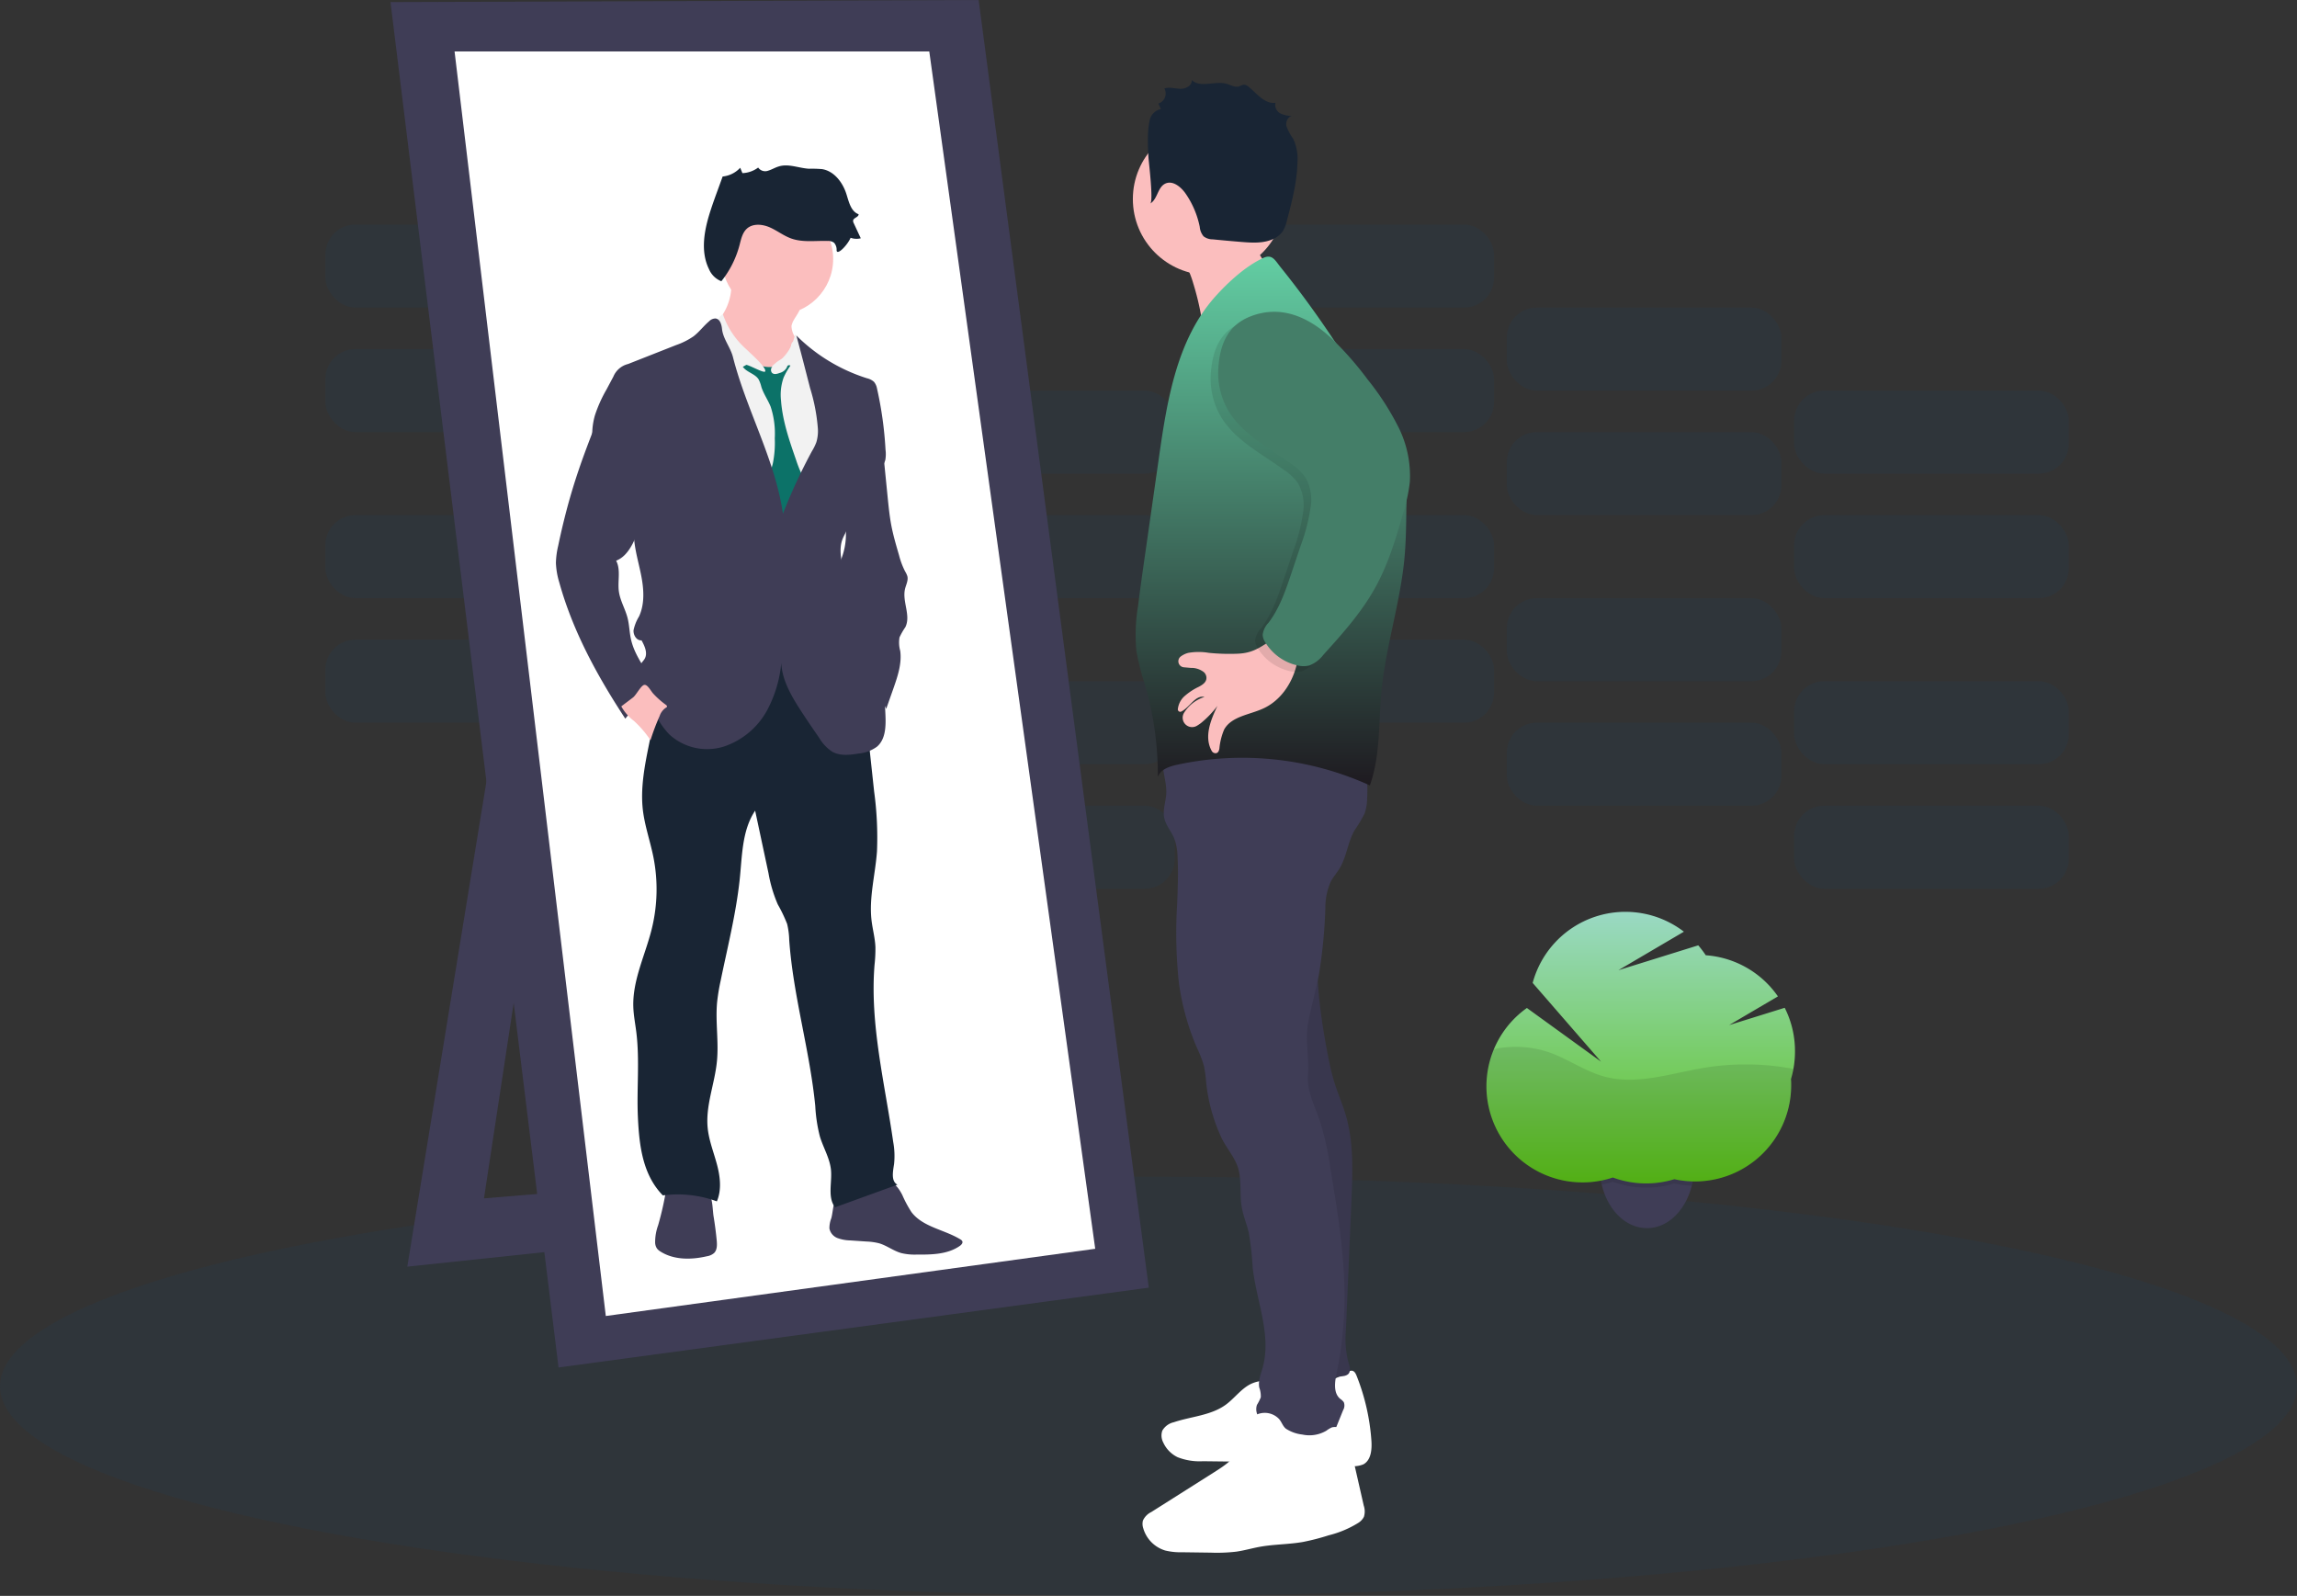 <svg xmlns="http://www.w3.org/2000/svg" xmlns:xlink="http://www.w3.org/1999/xlink" width="570" height="396" viewBox="0 0 570 396">
  <rect x="0" y="0" width="570" height="396" fill="#333333" stroke="none"/>
  <defs>
    <style>
      .cls-1 {
        fill: #0e4b7a;
      }

      .cls-1, .cls-8 {
        opacity: 0.1;
      }

      .cls-2 {
        fill: #3f3d56;
      }

      .cls-3 {
        fill: #fff;
      }

      .cls-4 {
        fill: #192534;
      }

      .cls-5 {
        fill: #fbbebe;
      }

      .cls-6 {
        fill: #f2f2f2;
      }

      .cls-7 {
        fill: #0c7268;
      }

      .cls-9 {
        fill: url(#linear-gradient);
      }

      .cls-10 {
        fill: #447e68;
      }

      .cls-11 {
        fill: url(#linear-gradient-2);
      }
    </style>
    <linearGradient id="linear-gradient" x1="0.5" x2="0.5" y2="1" gradientUnits="objectBoundingBox">
      <stop offset="0" stop-color="#63cfa4"/>
      <stop offset="1" stop-color="#1e1a20"/>
    </linearGradient>
    <linearGradient id="linear-gradient-2" x1="0.5" x2="0.5" y2="1" gradientUnits="objectBoundingBox">
      <stop offset="0" stop-color="#9ad9c4"/>
      <stop offset="1" stop-color="#5bc217"/>
    </linearGradient>
  </defs>
  <g id="career" transform="translate(-0.047)">
    <rect id="Rectangle_1" data-name="Rectangle 1" class="cls-1" width="68.141" height="20.599" rx="7.43" transform="translate(80.792 158.727)"/>
    <rect id="Rectangle_2" data-name="Rectangle 2" class="cls-1" width="68.141" height="20.599" rx="7.43" transform="translate(152.103 179.332)"/>
    <rect id="Rectangle_3" data-name="Rectangle 3" class="cls-1" width="68.141" height="20.599" rx="7.43" transform="translate(223.418 199.931)"/>
    <rect id="Rectangle_4" data-name="Rectangle 4" class="cls-1" width="68.141" height="20.599" rx="7.43" transform="translate(80.792 127.828)"/>
    <rect id="Rectangle_5" data-name="Rectangle 5" class="cls-1" width="68.141" height="20.599" rx="7.43" transform="translate(152.103 148.428)"/>
    <rect id="Rectangle_6" data-name="Rectangle 6" class="cls-1" width="68.141" height="20.599" rx="7.43" transform="translate(223.418 169.032)"/>
    <rect id="Rectangle_7" data-name="Rectangle 7" class="cls-1" width="68.141" height="20.599" rx="7.43" transform="translate(302.652 158.727)"/>
    <rect id="Rectangle_8" data-name="Rectangle 8" class="cls-1" width="68.141" height="20.599" rx="7.43" transform="translate(373.962 179.332)"/>
    <rect id="Rectangle_9" data-name="Rectangle 9" class="cls-1" width="68.141" height="20.599" rx="7.43" transform="translate(445.278 199.931)"/>
    <rect id="Rectangle_10" data-name="Rectangle 10" class="cls-1" width="68.141" height="20.599" rx="7.43" transform="translate(302.652 127.828)"/>
    <rect id="Rectangle_11" data-name="Rectangle 11" class="cls-1" width="68.141" height="20.599" rx="7.43" transform="translate(373.962 148.428)"/>
    <rect id="Rectangle_12" data-name="Rectangle 12" class="cls-1" width="68.141" height="20.599" rx="7.43" transform="translate(445.278 169.032)"/>
    <rect id="Rectangle_13" data-name="Rectangle 13" class="cls-1" width="68.141" height="20.599" rx="7.43" transform="translate(80.792 86.625)"/>
    <rect id="Rectangle_14" data-name="Rectangle 14" class="cls-1" width="68.141" height="20.599" rx="7.43" transform="translate(152.103 107.224)"/>
    <rect id="Rectangle_15" data-name="Rectangle 15" class="cls-1" width="68.141" height="20.599" rx="7.43" transform="translate(223.418 127.828)"/>
    <rect id="Rectangle_16" data-name="Rectangle 16" class="cls-1" width="68.141" height="20.599" rx="7.43" transform="translate(80.792 55.72)"/>
    <rect id="Rectangle_17" data-name="Rectangle 17" class="cls-1" width="68.141" height="20.599" rx="7.43" transform="translate(152.103 76.325)"/>
    <rect id="Rectangle_18" data-name="Rectangle 18" class="cls-1" width="68.141" height="20.599" rx="7.43" transform="translate(223.418 96.924)"/>
    <rect id="Rectangle_19" data-name="Rectangle 19" class="cls-1" width="68.141" height="20.599" rx="7.43" transform="translate(302.652 86.625)"/>
    <rect id="Rectangle_20" data-name="Rectangle 20" class="cls-1" width="68.141" height="20.599" rx="7.43" transform="translate(373.962 107.224)"/>
    <rect id="Rectangle_21" data-name="Rectangle 21" class="cls-1" width="68.141" height="20.599" rx="7.43" transform="translate(445.278 127.828)"/>
    <rect id="Rectangle_22" data-name="Rectangle 22" class="cls-1" width="68.141" height="20.599" rx="7.43" transform="translate(302.652 55.72)"/>
    <rect id="Rectangle_23" data-name="Rectangle 23" class="cls-1" width="68.141" height="20.599" rx="7.43" transform="translate(373.962 76.325)"/>
    <rect id="Rectangle_24" data-name="Rectangle 24" class="cls-1" width="68.141" height="20.599" rx="7.43" transform="translate(445.278 96.924)"/>
    <ellipse id="Ellipse_1" data-name="Ellipse 1" class="cls-1" cx="285" cy="52" rx="285" ry="52" transform="translate(0.047 292)"/>
    <path id="Path_1" data-name="Path 1" class="cls-2" d="M217.977,320.761,194,467.75l108.418-11.467-4.691-12.51-84.7,7.037L232.832,320.5Z" transform="translate(-92.88 -153.443)"/>
    <path id="Path_2" data-name="Path 2" class="cls-2" d="M186,.521,331.947,0l42.22,319.519L227.7,339.326Z" transform="translate(-89.05)"/>
    <path id="Path_3" data-name="Path 3" class="cls-3" d="M216.5,24.5H334.3l41.178,297.106-121.449,16.68Z" transform="translate(-103.652 -11.73)"/>
    <path id="Path_4" data-name="Path 4" class="cls-2" d="M466.012,635.71a29.05,29.05,0,0,0,2.257,4.227c2.815,3.763,8.157,4.352,12.166,6.807a1.12,1.12,0,0,1,.474.459c.182.433-.224.886-.615,1.157-3.039,2.132-7.026,2.179-10.743,2.153a14.325,14.325,0,0,1-3.716-.354c-1.965-.521-3.649-1.892-5.588-2.45a14.822,14.822,0,0,0-3.07-.433L453.106,647a9.594,9.594,0,0,1-3.174-.589,3.211,3.211,0,0,1-2-2.372,6.815,6.815,0,0,1,.474-2.549c.521-2,.36-4.42,1.918-5.786a5.917,5.917,0,0,1,2.163-1.043,69,69,0,0,1,8.658-2.3C463.557,631.884,464.943,633.657,466.012,635.71Z" transform="translate(-242.067 -339.199)"/>
    <path id="Path_5" data-name="Path 5" class="cls-2" d="M380.25,647.555c.1,1.11.136,2.382-.667,3.159a3.561,3.561,0,0,1-1.746.782c-3.852.9-8.147.959-11.5-1.136a3.174,3.174,0,0,1-.907-.777,2.831,2.831,0,0,1-.459-1.433,12.3,12.3,0,0,1,.745-4.352,76.376,76.376,0,0,0,2.215-10.294c.042-.287,9.836,1.564,10.487,2.533.818,1.2.824,4.076,1.043,5.5Q379.958,644.532,380.25,647.555Z" transform="translate(-202.351 -339.769)"/>
    <path id="Path_6" data-name="Path 6" class="cls-4" d="M411.734,384.768,414.34,409a84.358,84.358,0,0,1,.709,14.9c-.417,5.734-2.022,11.467-1.345,17.149.266,2.21.871,4.378.959,6.6a35.97,35.97,0,0,1-.224,4.431c-1.178,14.7,2.549,29.294,4.634,43.893a19.044,19.044,0,0,1,.219,5.463c-.271,1.85-.813,4.279.834,5.155l-15.47,5.609c-1.976-2.476-.667-6.328-1.043-9.471-.344-2.83-1.9-5.353-2.726-8.079a38.159,38.159,0,0,1-1.152-7.574c-1.35-13.849-5.494-27.339-6.463-41.22a18.763,18.763,0,0,0-.521-3.977,36.988,36.988,0,0,0-2.325-4.853,34.222,34.222,0,0,1-2.3-7.74l-3.31-15.507c-3.346,4.983-3.211,11.467-3.873,17.441-.928,8.34-3,16.539-4.691,24.774a49.223,49.223,0,0,0-.881,5.369c-.438,4.832.433,9.711-.031,14.537-.521,5.593-2.872,11.05-2.3,16.643.313,3.1,1.5,6.026,2.3,9.028s1.2,6.3-.026,9.158a28.147,28.147,0,0,0-13.4-1.48c-4.967-5.082-5.848-12.171-6.187-19.286s.48-14.24-.407-21.287c-.261-2.085-.667-4.118-.735-6.2-.219-6.667,2.987-12.906,4.582-19.385a41.022,41.022,0,0,0,.4-17.8c-.782-3.894-2.127-7.673-2.606-11.618-.652-5.53.453-11.1,1.564-16.565.745-3.685,1.486-7.37,2.33-11.035.907-3.935,1.986-7.954,4.41-11.175,3.878-5.155,10.764-7.443,17.2-6.943s12.447,3.43,17.764,7.078A66.967,66.967,0,0,1,411.734,384.768Z" transform="translate(-197.38 -212.619)"/>
    <path id="Path_7" data-name="Path 7" class="cls-5" d="M413.085,213.656a4.5,4.5,0,0,0-.6,1.532,5.162,5.162,0,0,0,1.042,2.981,16.235,16.235,0,0,1,1.527,3.805,6.253,6.253,0,0,1,.224,2.538,6.126,6.126,0,0,1-.678,1.824,9.282,9.282,0,0,1-4.524,4.54,7.97,7.97,0,0,1-4.894.2,14.861,14.861,0,0,1-4.477-2.127,13.608,13.608,0,0,1-3.065-2.658,18.373,18.373,0,0,1-2.116-3.649c-1.084-2.267-2.184-4.691-1.986-7.177a2.4,2.4,0,0,1,.125-.662,3.559,3.559,0,0,1,.7-1.042,13.6,13.6,0,0,0,3.19-9.46l7.594,1.725c1.673.38,3.346.761,5,1.235,1.355.391,3.44.933,4.321,2.142S413.684,212.551,413.085,213.656Z" transform="translate(-216.026 -134.298)"/>
    <circle id="Ellipse_2" data-name="Ellipse 2" class="cls-5" cx="13.802" cy="13.802" r="13.802" transform="translate(179.191 50.461)"/>
    <path id="Path_8" data-name="Path 8" class="cls-6" d="M400.352,238.314a7.984,7.984,0,0,1,3-2.888,5.34,5.34,0,0,0,2.544-3.221,2.308,2.308,0,0,1,.229-.907c.443-.667,1.5-.334,2.127.156a16.333,16.333,0,0,1,3.591,4.54,38.794,38.794,0,0,1,3.362,6.354c1.465,3.862,1.642,8.079,1.8,12.2.146,3.753.287,7.563-.626,11.2-.573,2.3-1.564,4.54-1.621,6.912-.172,8.616-3.164,16.852-3.372,25.468a66.075,66.075,0,0,0,.375,7.459l.49,5.593q-11.368-.652-22.674-2a43.372,43.372,0,0,0-1.626-7.563,164.153,164.153,0,0,1-5.27-31.139c-.4-5.588-.813-11.155-1.433-16.721-.558-5.061-1.652-10.154-1-15.2a20.99,20.99,0,0,1,2.137-6.578,4.337,4.337,0,0,1,1.668-2,4.508,4.508,0,0,1,1.178-.381,21.861,21.861,0,0,1,3.586-.422,2.47,2.47,0,0,1,.876.083,2.746,2.746,0,0,1,1.194,1.157,21.642,21.642,0,0,0,9.461,7.892Z" transform="translate(-209.579 -146.206)"/>
    <path id="Path_9" data-name="Path 9" class="cls-7" d="M406.72,243.6c.969,1.387,3.023,1.715,3.92,3.127a8.2,8.2,0,0,1,.683,1.861c.547,1.746,1.652,3.263,2.325,4.967a21.3,21.3,0,0,1,1.006,7.793,25.787,25.787,0,0,1-.48,6.255c-.313,1.287-.824,2.512-1.2,3.784a18.5,18.5,0,0,0-.7,6.672,2.732,2.732,0,0,0,.375,1.381,3,3,0,0,0,1.335.907,9.879,9.879,0,0,0,4.8,1.2,1.756,1.756,0,0,0,.954-.318,2.122,2.122,0,0,0,.469-.62l1.042-1.762c.943-1.611,1.929-3.414,1.564-5.254a10.425,10.425,0,0,0-1.183-2.695,31.673,31.673,0,0,1-1.7-4.206c-1.663-4.78-3.346-9.627-3.722-14.673a12.9,12.9,0,0,1,.626-5.692,16.213,16.213,0,0,1,1.835-3.174,1.36,1.36,0,0,0-1.465-.5,8.712,8.712,0,0,0-1.517.631,7.2,7.2,0,0,1-4.78-.031,8.353,8.353,0,0,0-2.189-.74C408.5,242.544,406.756,243.66,406.72,243.6Z" transform="translate(-222.348 -152.594)"/>
    <path id="Path_10" data-name="Path 10" class="cls-6" d="M425.35,237.131c-.313-.25-.8-.48-1.074-.188a1.208,1.208,0,0,0-.2.422,2.805,2.805,0,0,1-1.793,1.371c-.725.281-1.506.438-1.944-.1a1.178,1.178,0,0,1,.068-1.392,4.253,4.253,0,0,1,1.142-.964,11.144,11.144,0,0,0,4.545-7.151,3.4,3.4,0,0,1,1.246,2.153c.172.829.193,1.684.365,2.512a35.221,35.221,0,0,1,.954,3.5,18.312,18.312,0,0,1,0,1.929,11.842,11.842,0,0,0,.219,1.866C427.659,239.8,426.8,238.283,425.35,237.131Z" transform="translate(-228.775 -146.185)"/>
    <path id="Path_11" data-name="Path 11" class="cls-6" d="M402.522,228.991c-.521-.5-1.042-.964-1.564-1.47a20.276,20.276,0,0,1-5.04-8A3.008,3.008,0,0,0,394.5,221.6a3.2,3.2,0,0,0,.688,1.694,26.416,26.416,0,0,1,3.821,10.221,3.044,3.044,0,0,1,2.632-1.4c.824,0,4.519,2.189,4.785,1.637C406.817,232.89,403.147,229.58,402.522,228.991Z" transform="translate(-216.497 -141.584)"/>
    <path id="Path_12" data-name="Path 12" class="cls-2" d="M385.7,225.838a43.262,43.262,0,0,0,17.5,10.6,3.93,3.93,0,0,1,1.767.9,3.612,3.612,0,0,1,.735,1.616,91.728,91.728,0,0,1,2.121,15.231,8.487,8.487,0,0,1-.052,2.544,8.025,8.025,0,0,1-2.231,3.5c-2.992,3.206-6.406,6.557-6.912,10.915a17.437,17.437,0,0,1-.3,2.5c-.261.969-.839,1.824-1.194,2.768-1.741,4.644,2.194,10.268-.2,14.595a26.341,26.341,0,0,1,2.638,7.954,10.352,10.352,0,0,0,.714,3.065c.714,1.491,2.184,2.439,3.341,3.649,3.529,3.617,3.961,9.153,4.17,14.2.13,2.846.089,6.114-2.085,7.98a9.124,9.124,0,0,1-4.613,1.715c-2.184.365-4.561.625-6.495-.453a10.435,10.435,0,0,1-3.232-3.424c-1.71-2.486-3.424-4.967-5.046-7.516-2.565-4.019-4.983-8.611-4.243-13.323a30.949,30.949,0,0,1-3.591,13.881,19.1,19.1,0,0,1-10.8,9.1,13.854,13.854,0,0,1-13.474-2.971,18.21,18.21,0,0,1-2.872-3.873,37.8,37.8,0,0,1-4.243-10.795,4.2,4.2,0,0,1,.1-2.966c.235-.417.594-.745.839-1.157.824-1.4.031-3.169-.766-4.6-1.214.115-2.085-1.313-1.976-2.533a10.692,10.692,0,0,1,1.355-3.388c1.512-3.273,1.178-7.084.448-10.612s-1.819-7.037-1.736-10.638c.089-3.81-2.653-7.24-4.743-10.425-1.168-1.793-2.528-3.461-3.544-5.343a17.237,17.237,0,0,1-1.366-12.906,33.818,33.818,0,0,1,2.856-6.37l1.72-3.226a5.322,5.322,0,0,1,3.649-3.127l11.9-4.691a17.905,17.905,0,0,0,4.295-2.147c1.454-1.095,2.538-2.606,3.925-3.774a2.2,2.2,0,0,1,1.564-.683c1.115.1,1.512,1.506,1.626,2.606.261,2.46,2.085,4.545,2.705,6.938,3.357,13.213,10.461,25.4,12.411,38.89a141.366,141.366,0,0,1,7.183-15.481,12.856,12.856,0,0,0,1.11-2.247,9.591,9.591,0,0,0,.37-3.487,45.6,45.6,0,0,0-1.934-9.987C387.944,234.37,386.9,230.258,385.7,225.838Z" transform="translate(-188.033 -142.58)"/>
    <path id="Path_13" data-name="Path 13" class="cls-2" d="M463.136,296.082c.229,2.22.453,4.446.865,6.641.48,2.538,1.209,5.02,1.934,7.5a19.518,19.518,0,0,0,1.512,4.029,5.182,5.182,0,0,1,.558,1.194c.255,1.043-.328,2.085-.579,3.127-.751,3.127,1.5,6.6.083,9.487a18.116,18.116,0,0,0-1.454,2.538,7.61,7.61,0,0,0,.172,3.346c.443,3.127-.625,6.307-1.678,9.314l-1.793,5.077a47.1,47.1,0,0,0-5.551-8.731c-.808-.938-1.689-1.809-2.434-2.8a19.629,19.629,0,0,1-2.606-5.077,44.008,44.008,0,0,1-2.695-13.406,9.168,9.168,0,0,1,.443-3.857,20.518,20.518,0,0,1,1.157-2.085,16.855,16.855,0,0,0,1.658-8.376,69.044,69.044,0,0,1,0-8.626,19.735,19.735,0,0,1,2.085-6.844,9.711,9.711,0,0,1,2.83-3.529,5.1,5.1,0,0,1,3.127-1.016c1.7.1,1.314,1.564,1.459,2.976Z" transform="translate(-242.793 -172.45)"/>
    <path id="Path_14" data-name="Path 14" class="cls-2" d="M323.426,281.055q-1.595,4.691-2.877,9.466-1.251,4.691-2.236,9.434a20.207,20.207,0,0,0-.563,4.243,18.985,18.985,0,0,0,.85,4.9c3.357,12.1,9.476,23.258,16.367,33.75a30.38,30.38,0,0,1,6.932-6.328,1.486,1.486,0,0,0,.521-.521,1.413,1.413,0,0,0-.167-1.22c-1.9-3.9-4.915-7.334-5.864-11.571-.4-1.762-.412-3.6-.86-5.348-.579-2.267-1.871-4.342-2.168-6.667-.318-2.533.521-5.3-.667-7.542,2.424-.943,3.826-3.44,4.853-5.833a31.945,31.945,0,0,0,2.335-7.667,23.07,23.07,0,0,0-2.82-14.673,23.456,23.456,0,0,0-4.717-5.921c-.62-.558-2.085-2.158-2.987-2.142-1.2.026-1.59,1.975-1.934,2.851C326.033,273.847,324.656,277.428,323.426,281.055Z" transform="translate(-179.752 -164.517)"/>
    <path id="Path_15" data-name="Path 15" class="cls-5" d="M359.92,400.979c.156.115.334.271.292.459s-.193.235-.328.313a4.045,4.045,0,0,0-1.5,2.033,56.723,56.723,0,0,0-2.262,5.989A26.257,26.257,0,0,0,352.033,405a11.565,11.565,0,0,1-3.153-3.612c0-.042,2.731-2.059,2.982-2.278.766-.683,1.73-2.575,2.523-2.992.9-.469,1.751,1.371,2.434,2.111a20.7,20.7,0,0,0,3.1,2.747Z" transform="translate(-194.656 -226.098)"/>
    <path id="Path_16" data-name="Path 16" class="cls-4" d="M421.135,169.807a2.559,2.559,0,0,0-.646-1.882,2.465,2.465,0,0,0-1.564-.433c-3.039-.1-6.182.412-9.049-.61-1.887-.672-3.5-1.965-5.337-2.768s-4.2-1.016-5.682.334c-1.126,1.042-1.433,2.643-1.824,4.118a24.144,24.144,0,0,1-4.5,8.924,5.537,5.537,0,0,1-3.075-3.023c-2.215-4.514-1.126-9.9.448-14.688.521-1.605,1.1-3.2,1.678-4.78l1.272-3.5a6.839,6.839,0,0,0,4.358-2.168l.547,1.329a6.932,6.932,0,0,0,3.909-1.381,2.119,2.119,0,0,0,2.476.777c.912-.266,1.7-.777,2.606-1.042,2.424-.782,5.009.422,7.553.558a30.226,30.226,0,0,1,3.226.094c3,.485,5.124,3.31,6.041,6.208.61,1.929,1.115,4.3,3.018,4.983.042.73-1.251.87-1.36,1.564a1.2,1.2,0,0,0,.156.662l1.746,3.748a4.337,4.337,0,0,1-2.523-.125C423.825,168.551,421.213,171.219,421.135,169.807Z" transform="translate(-213.484 -107.701)"/>
    <path id="Path_17" data-name="Path 17" class="cls-5" d="M617.741,189.769a68.46,68.46,0,0,1,2.085,8.72c.375,2.21.594,4.665-.672,6.51,4.827-7.261,9.867-14.741,17.2-19.427a15.7,15.7,0,0,1-4.092-12.114c.042-.438-6.02,1.85-6.484,2.111-2.127,1.183-4.076,2.653-6.151,3.92-1.074.652-5.546,2.194-5.588,3.127,0,.6,1.777,2.434,2.111,3.065A23.8,23.8,0,0,1,617.741,189.769Z" transform="translate(-321.605 -119.506)"/>
    <path id="Path_18" data-name="Path 18" class="cls-3" d="M636.347,726.521a8.079,8.079,0,0,0-8.256-.625c-2.361,1.22-3.951,3.529-6.1,5.092-3.69,2.679-8.564,2.893-12.885,4.342a4.392,4.392,0,0,0-2.851,2.085,3.7,3.7,0,0,0,.214,2.9A7.516,7.516,0,0,0,610.045,744a14.941,14.941,0,0,0,6.317,1l18.66.219a152.851,152.851,0,0,1,17.2.85,6.442,6.442,0,0,0,3.941-.3c1.908-1.042,2.127-3.68,1.981-5.854a53.724,53.724,0,0,0-3.649-16.054c-.224-.568-.521-1.214-1.152-1.319a1.877,1.877,0,0,0-1.241.4c-5.265,3.127-11.931,4.894-17.529,2.393" transform="translate(-317.782 -382.409)"/>
    <path id="Path_19" data-name="Path 19" class="cls-2" d="M671.934,500.667c-2.085,12.108-.725,24.55,1.621,36.607a63.8,63.8,0,0,0,1.7,7.11c.839,2.658,1.97,5.212,2.757,7.886,2,6.776,1.72,14.021,1.423,21.094l-1.366,32.186a23.345,23.345,0,0,0,.594,8.037c.328,1.042.73,2.346-.1,3.049a2.324,2.324,0,0,1-1.1.422,17.023,17.023,0,0,1-10.946-1.642l-.37-32.515c-.115-10.023-.235-20.089-1.777-29.987-1.225-7.871-3.352-15.637-3.492-23.6-.146-8.34,1.9-16.57,3.982-24.655.448-1.731,2.085-3,3.43-4.17a4.216,4.216,0,0,1,1.668-1.011C670.589,499.307,671.548,500.141,671.934,500.667Z" transform="translate(-344.028 -275.607)"/>
    <path id="Path_20" data-name="Path 20" class="cls-8" d="M671.934,500.667c-2.085,12.108-.725,24.55,1.621,36.607a63.8,63.8,0,0,0,1.7,7.11c.839,2.658,1.97,5.212,2.757,7.886,2,6.776,1.72,14.021,1.423,21.094l-1.366,32.186a23.345,23.345,0,0,0,.594,8.037c.328,1.042.73,2.346-.1,3.049a2.324,2.324,0,0,1-1.1.422,17.023,17.023,0,0,1-10.946-1.642l-.37-32.515c-.115-10.023-.235-20.089-1.777-29.987-1.225-7.871-3.352-15.637-3.492-23.6-.146-8.34,1.9-16.57,3.982-24.655.448-1.731,2.085-3,3.43-4.17a4.216,4.216,0,0,1,1.668-1.011C670.589,499.307,671.548,500.141,671.934,500.667Z" transform="translate(-344.028 -275.607)"/>
    <path id="Path_21" data-name="Path 21" class="cls-2" d="M606.809,424.506c-.771,3.174.865,6.463.683,9.726-.1,1.975-.881,3.946-.521,5.885s1.746,3.4,2.486,5.176a14.042,14.042,0,0,1,.844,4.629c.214,3.9.042,7.819-.1,11.7a115.163,115.163,0,0,0,.433,19.526,61.086,61.086,0,0,0,4.519,16.237,28.142,28.142,0,0,1,1.684,4.373,31.213,31.213,0,0,1,.573,4.243,43.109,43.109,0,0,0,3.685,13.4c1.329,2.9,3.649,5.212,4.384,8.293.7,2.95.229,6.062.735,9.049.37,2.215,1.272,4.311,1.772,6.5a77.195,77.195,0,0,1,.964,8.652c.938,8.34,4.728,16.68,2.466,24.769-.453,1.626-1.157,3.279-.839,4.936a6.157,6.157,0,0,1,.375,2.424A11.481,11.481,0,0,1,630,585.9a3.439,3.439,0,0,0,.959,3.612,10.265,10.265,0,0,0,3.388,2c3.841,1.642,7.819,3.31,11.988,3.273a3.222,3.222,0,0,0,1.475-.271,3.653,3.653,0,0,0,1.439-2.022l2.137-5.285a2.266,2.266,0,0,0,.162-1.986,3.7,3.7,0,0,0-.9-.834c-1.725-1.454-1.334-4.17-.876-6.354a92.71,92.71,0,0,0,1.939-17.044c.229-11.426-1.652-22.783-3.529-34.058a70.967,70.967,0,0,0-2.606-11.608c-1.3-3.753-3.211-7.365-2.9-11.264.334-4.212-.761-8.626,0-12.781s1.965-8.22,2.742-12.369a127.866,127.866,0,0,0,1.564-16.336,15.8,15.8,0,0,1,1.34-6.515c.61-1.157,1.5-2.147,2.179-3.268,1.762-2.914,2.043-6.526,3.727-9.487a33.174,33.174,0,0,0,2.481-4.139,11.566,11.566,0,0,0,.636-3.68,43.781,43.781,0,0,0-.521-9.408,61.22,61.22,0,0,0-28.668-6.651,34.008,34.008,0,0,0-11.238,1.767C613.512,422.457,610.406,424.235,606.809,424.506Z" transform="translate(-318.043 -237.288)"/>
    <path id="Path_22" data-name="Path 22" class="cls-3" d="M623.592,744.377c-1.532,1.908-1.428,4.634-2.408,6.88-1.188,2.726-3.836,4.472-6.349,6.062l-15.637,9.9a4.358,4.358,0,0,0-2.085,2.132,3.42,3.42,0,0,0,.078,1.871,8.121,8.121,0,0,0,5.463,5.546,16.16,16.16,0,0,0,4.227.433l7.031.094a41.169,41.169,0,0,0,6.416-.25c1.949-.282,3.847-.839,5.786-1.194,3.529-.641,7.157-.584,10.691-1.2a56.542,56.542,0,0,0,6.4-1.652,25.528,25.528,0,0,0,7.344-3.081,3.811,3.811,0,0,0,1.413-1.522,4.5,4.5,0,0,0-.042-2.757l-3.357-14.751a8.792,8.792,0,0,0-1.314-3.445A3.008,3.008,0,0,0,644,746.218a6.887,6.887,0,0,0-1.35.813,8.29,8.29,0,0,1-5.958.964,9.385,9.385,0,0,1-4.107-1.465c-.8-.662-1.042-1.689-1.725-2.439a4.895,4.895,0,0,0-7.271.287Z" transform="translate(-313.455 -392.02)"/>
    <circle id="Ellipse_3" data-name="Ellipse 3" class="cls-5" cx="18.832" cy="18.832" r="18.832" transform="translate(281.166 30.565)"/>
    <path id="Path_23" data-name="Path 23" class="cls-4" d="M600.141,138.734c1.8-1.011,1.8-3.925,3.649-4.894s3.941.714,5.124,2.413a22.2,22.2,0,0,1,3.518,8.272,4.162,4.162,0,0,0,.959,2.356,3.69,3.69,0,0,0,2.283.745q3.57.354,7.151.646c2.658.214,5.463.386,7.876-.756a5.733,5.733,0,0,0,2.366-1.96,8.818,8.818,0,0,0,1.011-2.648c1.246-4.738,2.5-9.533,2.606-14.433a11.653,11.653,0,0,0-1.11-5.89,11.958,11.958,0,0,1-1.637-3.1c-.235-1.147.521-2.606,1.71-2.481a7.016,7.016,0,0,1-3.127-.594,2.4,2.4,0,0,1-1.308-2.664c-2.648.339-4.576-2.278-6.641-3.972a1.8,1.8,0,0,0-1.261-.521,4.55,4.55,0,0,0-1.042.4c-1.042.365-2.132-.328-3.2-.631-2.867-.8-6.51,1.136-8.637-.949.2,1.329-1.428,2.22-2.773,2.194s-2.731-.521-4-.073a2.606,2.606,0,0,1-1.491,3.732l.631,1.376a3.555,3.555,0,0,0-2.736,2.564c-.693,2.737-.521,6.625-.354,9.44C599.786,128.549,600.991,138.27,600.141,138.734Z" transform="translate(-314.669 -88.231)"/>
    <path id="Path_24" data-name="Path 24" class="cls-9" d="M613.4,202.17c-9.461,10.638-11.869,25.614-13.886,39.713L596.542,262.7c-.771,5.4-1.564,10.8-2.236,16.216a42.714,42.714,0,0,0-.4,11.17,60.935,60.935,0,0,0,2.189,8.543,80.565,80.565,0,0,1,3.127,22.669c.631-1.856,2.815-2.606,4.733-3.023a76.528,76.528,0,0,1,47.881,5.113c2.632-7.376,2.137-15.444,2.872-23.242,1.043-11.118,4.634-21.892,5.7-32.989.391-4.133.438-8.288.479-12.442a41.646,41.646,0,0,0-.573-9.116,38.265,38.265,0,0,0-3.753-9.382,244.525,244.525,0,0,0-14.24-24.2q-3.93-5.88-8.2-11.525-2.163-2.862-4.415-5.661c-1.454-1.809-2.085-3.378-4.394-2.293C620.952,194.586,616.573,198.6,613.4,202.17Z" transform="translate(-311.857 -128.498)"/>
    <path id="Path_25" data-name="Path 25" class="cls-5" d="M628.466,377.713a51.086,51.086,0,0,1-6.917-.219,15.008,15.008,0,0,0-5.108,0,5.316,5.316,0,0,0-1.986.975,1.5,1.5,0,0,0,.85,2.606l1.783.156a5.012,5.012,0,0,1,3.19,1.042,1.991,1.991,0,0,1,.646,1.256c.109,1.214-.943,1.876-1.887,2.382a14.952,14.952,0,0,0-3.68,2.45,5.1,5.1,0,0,0-1.527,3.127.6.6,0,0,0,.886.558c2.085-1.042,3.445-4.133,5.734-3.617a9.289,9.289,0,0,0-5.035,3.873,2.335,2.335,0,0,0,3.127,3.3,10.3,10.3,0,0,0,.98-.651,24.088,24.088,0,0,0,4.133-4.3c-1.668,3.518-3.357,7.636-1.439,11.134a1.11,1.11,0,0,0,1.042.615c.6-.063.782-.631.881-1.131a15.768,15.768,0,0,1,1.183-4.743c1.835-3.326,6.359-3.649,9.8-5.27,4.133-1.918,6.964-6.046,8.105-10.456a8.038,8.038,0,0,0,.2-3.972c-.766-2.966-4.425-3.649-6.776-2.215C633.777,376.447,632.1,377.6,628.466,377.713Z" transform="translate(-321.504 -215.493)"/>
    <path id="Path_26" data-name="Path 26" class="cls-8" d="M632.284,246.2c3.649,5.635,9.982,8.809,15.413,12.765a12.922,12.922,0,0,1,3.409,3.242,11.129,11.129,0,0,1,1.282,7.3,46.228,46.228,0,0,1-2.46,9.591l-2.278,6.8c-1.444,4.316-2.935,8.72-5.682,12.348a5.212,5.212,0,0,0-1.491,3.065,3.962,3.962,0,0,0,.667,1.866,12.551,12.551,0,0,0,7.97,5.692,6.078,6.078,0,0,0,3,0,8.119,8.119,0,0,0,3.445-2.648c4.691-5.176,9.382-10.425,12.77-16.5,3.31-5.926,5.291-12.51,7.115-19.03a40.054,40.054,0,0,0,1.564-7.365,26.917,26.917,0,0,0-2.856-13.62,67.214,67.214,0,0,0-7.631-11.8,82.126,82.126,0,0,0-8.939-10.258c-5.671-5.3-12.609-8.418-20.2-5.41-5.358,2.127-7.365,6.562-7.845,12.244A18.629,18.629,0,0,0,632.284,246.2Z" transform="translate(-328.981 -142.325)"/>
    <path id="Path_27" data-name="Path 27" class="cls-10" d="M635.9,243.513c3.649,5.635,9.987,8.809,15.413,12.765a12.962,12.962,0,0,1,3.393,3.263,11.123,11.123,0,0,1,1.282,7.3,46.233,46.233,0,0,1-2.465,9.591l-2.278,6.776c-1.444,4.316-2.935,8.715-5.681,12.348a5.219,5.219,0,0,0-1.486,3.065,3.868,3.868,0,0,0,.667,1.861,12.546,12.546,0,0,0,7.965,5.7,6.1,6.1,0,0,0,3,0,8.139,8.139,0,0,0,3.445-2.643c4.691-5.181,9.382-10.425,12.77-16.5,3.31-5.926,5.291-12.51,7.115-19.036a39.664,39.664,0,0,0,1.564-7.36,27,27,0,0,0-2.851-13.625,66.729,66.729,0,0,0-7.631-11.8,82.176,82.176,0,0,0-8.96-10.2c-5.666-5.3-12.6-8.418-20.193-5.405-5.364,2.127-7.365,6.557-7.85,12.244a18.644,18.644,0,0,0,2.778,11.66Z" transform="translate(-330.703 -141.064)"/>
    <path id="Path_28" data-name="Path 28" class="cls-2" d="M838.091,611.107a19.28,19.28,0,0,1-.417,4.045c-.052.25-.109.521-.167.735-1.48,5.937-5.655,10.279-10.638,10.555h-.521c-5.27,0-9.726-4.545-11.2-10.805-.042-.167-.078-.334-.115-.521a19.291,19.291,0,0,1-.417-4.045c0-8.481,5.249-15.351,11.728-15.351S838.091,602.642,838.091,611.107Z" transform="translate(-417.635 -321.695)"/>
    <path id="Path_29" data-name="Path 29" class="cls-8" d="M838.111,611.131a19.285,19.285,0,0,1-.417,4.045c-.052.25-.109.521-.167.735h-.521a23.867,23.867,0,0,1-3.836-.521,23.424,23.424,0,0,1-3.419.782,23.881,23.881,0,0,1-2.679.25h-.907a24.192,24.192,0,0,1-3.213-.214,23.539,23.539,0,0,1-5.038-1.251,23.752,23.752,0,0,1-2.721.73c-.042-.167-.078-.334-.115-.521a19.284,19.284,0,0,1-.417-4.045c0-8.481,5.249-15.351,11.728-15.351S838.111,602.666,838.111,611.131Z" transform="translate(-417.654 -321.719)"/>
    <path id="Path_30" data-name="Path 30" class="cls-11" d="M837.3,538.642A23.736,23.736,0,0,0,834.75,527.9l-13.792,4.29,12.108-7.12a23.836,23.836,0,0,0-17.91-10.206,23.806,23.806,0,0,0-1.861-2.46l-19.807,6.166,16.247-9.554a23.836,23.836,0,0,0-37.529,12.713l16.966,19.531-18.4-13.312A23.841,23.841,0,0,0,792.1,570.01a23.935,23.935,0,0,0,15.262.422,23.862,23.862,0,0,0,28.991-23.278c0-.521,0-1.042-.052-1.564a23.785,23.785,0,0,0,1-6.948Z" transform="translate(-391.828 -277.824)"/>
    <path id="Path_31" data-name="Path 31" class="cls-8" d="M836.86,573.831a63.538,63.538,0,0,0-22.069-.281c-8.282,1.371-16.747,4.384-24.847,2.184-4.754-1.293-8.861-4.285-13.505-5.947a25.635,25.635,0,0,0-13.943-.834,23.852,23.852,0,0,0,29.549,31.827,23.935,23.935,0,0,0,15.262.422A23.862,23.862,0,0,0,836.3,577.922c0-.521,0-1.042-.052-1.564A23.548,23.548,0,0,0,836.86,573.831Z" transform="translate(-391.795 -308.593)"/>
  </g>
</svg>
